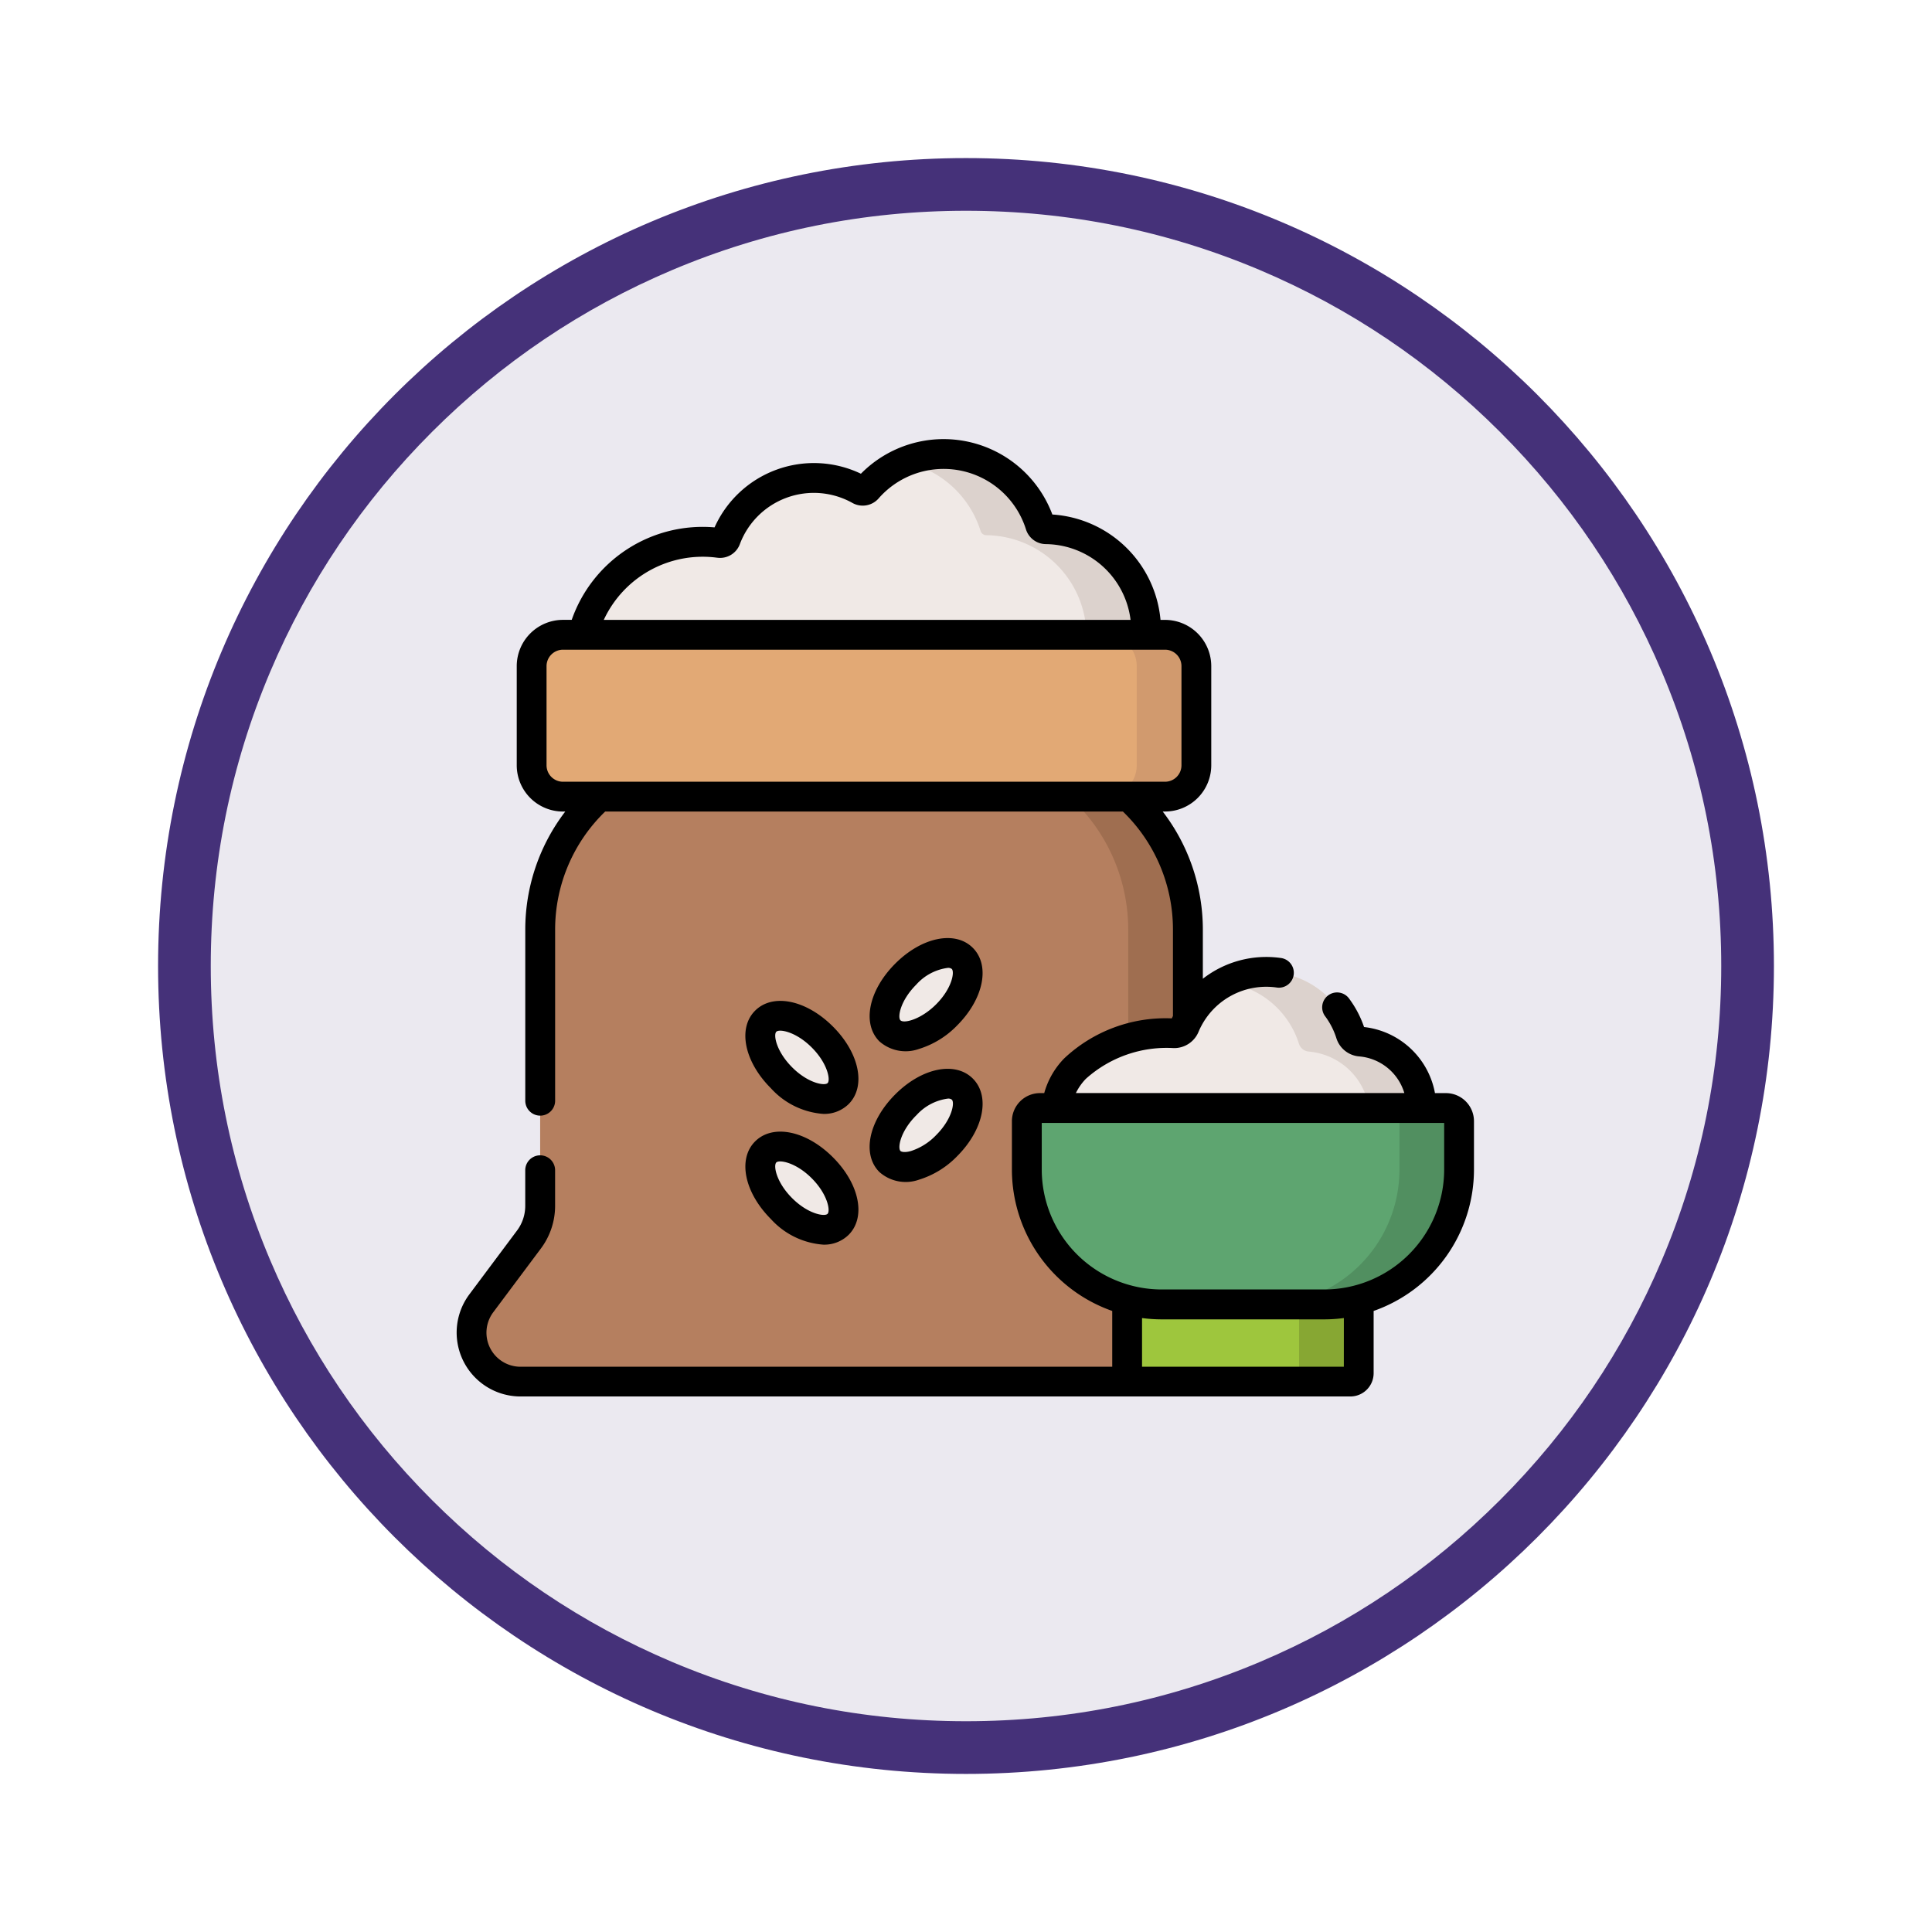 <svg xmlns="http://www.w3.org/2000/svg" xmlns:xlink="http://www.w3.org/1999/xlink" width="110" height="110" viewBox="0 0 110 110">
  <defs>
    <filter id="Trazado_982547" x="0" y="0" width="110" height="110" filterUnits="userSpaceOnUse">
      <feOffset dy="3" input="SourceAlpha"/>
      <feGaussianBlur stdDeviation="3" result="blur"/>
      <feFlood flood-opacity="0.161"/>
      <feComposite operator="in" in2="blur"/>
      <feComposite in="SourceGraphic"/>
    </filter>
  </defs>
  <g id="Grupo_1171223" data-name="Grupo 1171223" transform="translate(-692 -1490)">
    <g id="Grupo_1171021" data-name="Grupo 1171021" transform="translate(0.771 -676)">
      <g id="Grupo_1162553" data-name="Grupo 1162553" transform="translate(700.229 2172)">
        <g id="Grupo_1162412" data-name="Grupo 1162412" transform="translate(0 0)">
          <g id="Grupo_1158638" data-name="Grupo 1158638" transform="translate(0 0)">
            <g id="Grupo_1155734" data-name="Grupo 1155734">
              <g id="Grupo_1154704" data-name="Grupo 1154704">
                <g id="Grupo_1150790" data-name="Grupo 1150790" transform="translate(0 0)">
                  <g id="Grupo_1154214" data-name="Grupo 1154214" transform="translate(0)">
                    <g id="Grupo_1152583" data-name="Grupo 1152583">
                      <g id="Grupo_1146973" data-name="Grupo 1146973">
                        <g id="Grupo_1146954" data-name="Grupo 1146954">
                          <g transform="matrix(1, 0, 0, 1, -9, -6)" filter="url(#Trazado_982547)">
                            <g id="Trazado_982547-2" data-name="Trazado 982547" transform="translate(9 6)" fill="#ebe9f0">
                              <path d="M 46 90.5 C 39.992 90.5 34.164 89.324 28.679 87.003 C 23.38 84.762 18.621 81.553 14.534 77.466 C 10.446 73.379 7.238 68.62 4.996 63.321 C 2.676 57.836 1.5 52.008 1.5 46 C 1.5 39.992 2.676 34.164 4.996 28.679 C 7.238 23.38 10.446 18.621 14.534 14.534 C 18.621 10.446 23.38 7.238 28.679 4.996 C 34.164 2.676 39.992 1.5 46 1.5 C 52.008 1.5 57.836 2.676 63.321 4.996 C 68.62 7.238 73.379 10.446 77.466 14.534 C 81.554 18.621 84.762 23.38 87.004 28.679 C 89.324 34.164 90.5 39.992 90.5 46 C 90.5 52.008 89.324 57.836 87.004 63.321 C 84.762 68.62 81.554 73.379 77.466 77.466 C 73.379 81.553 68.62 84.762 63.321 87.003 C 57.836 89.324 52.008 90.5 46 90.5 Z" stroke="none"/>
                              <path d="M 46 3 C 40.194 3 34.563 4.137 29.263 6.378 C 24.143 8.544 19.544 11.644 15.594 15.594 C 11.644 19.544 8.544 24.143 6.378 29.263 C 4.137 34.563 3 40.194 3 46 C 3 51.806 4.137 57.437 6.378 62.737 C 8.544 67.857 11.644 72.455 15.594 76.405 C 19.544 80.355 24.143 83.456 29.263 85.622 C 34.563 87.863 40.194 89 46 89 C 51.806 89 57.437 87.863 62.737 85.622 C 67.857 83.456 72.456 80.355 76.406 76.405 C 80.356 72.455 83.456 67.857 85.622 62.737 C 87.864 57.437 89 51.806 89 46 C 89 40.194 87.864 34.563 85.622 29.263 C 83.456 24.143 80.356 19.544 76.406 15.594 C 72.456 11.644 67.857 8.544 62.737 6.378 C 57.437 4.137 51.806 3 46 3 M 46 0 C 71.405 0 92 20.595 92 46 C 92 71.405 71.405 92 46 92 C 20.595 92 7.62939453125e-06 71.405 7.62939453125e-06 46 C 7.62939453125e-06 20.595 20.595 0 46 0 Z" stroke="none" fill="#453179"/>
                            </g>
                          </g>
                        </g>
                      </g>
                    </g>
                  </g>
                </g>
              </g>
            </g>
          </g>
        </g>
      </g>
    </g>
    <g id="arroz" transform="translate(718 1499.917)">
      <g id="Grupo_1171221" data-name="Grupo 1171221" transform="translate(0.848 15.931)">
        <path id="Trazado_1016863" data-name="Trazado 1016863" d="M48.283,209.842V194.1a10.179,10.179,0,0,0-4.235-8.263l-.528-.379H16.169l-.528.379a10.179,10.179,0,0,0-4.235,8.263v15.747a3.171,3.171,0,0,1-.63,1.9l-2.722,3.643a2.788,2.788,0,0,0,2.234,4.457H49.4a2.788,2.788,0,0,0,2.234-4.457l-2.722-3.644A3.171,3.171,0,0,1,48.283,209.842Z" transform="translate(-7.5 -167.027)" fill="#b57f5f"/>
        <path id="Trazado_1016864" data-name="Trazado 1016864" d="M307.411,215.383l-2.722-3.644a3.171,3.171,0,0,1-.63-1.9V194.1a10.179,10.179,0,0,0-4.235-8.263l-.528-.379H295.9l.528.379a10.179,10.179,0,0,1,4.235,8.263v15.747a3.171,3.171,0,0,0,.63,1.9l2.722,3.644a2.788,2.788,0,0,1-2.234,4.457h3.394a2.788,2.788,0,0,0,2.234-4.457Z" transform="translate(-263.276 -167.027)" fill="#9f6e50"/>
        <path id="Trazado_1016865" data-name="Trazado 1016865" d="M93.349,34.739a5.836,5.836,0,0,0,.355-1.387,5.764,5.764,0,0,0-5.658-6.49.346.346,0,0,1-.326-.242,5.763,5.763,0,0,0-9.84-2.068.35.35,0,0,1-.436.075,5.349,5.349,0,0,0-7.621,2.792.35.35,0,0,1-.374.225,7.058,7.058,0,0,0-8,7.1h31.9Z" transform="translate(-55.344 -22.579)" fill="#f0e9e6"/>
        <path id="Trazado_1016866" data-name="Trazado 1016866" d="M234.965,27.125a5.807,5.807,0,0,0-1.658-.262.346.346,0,0,1-.326-.242,5.762,5.762,0,0,0-7.744-3.583l.119.025a5.759,5.759,0,0,1,4.231,3.9.347.347,0,0,0,.326.242,5.762,5.762,0,0,1,5.423,7.538h3.273a5.835,5.835,0,0,0,.355-1.387,5.777,5.777,0,0,0-4-6.228Z" transform="translate(-200.605 -22.58)" fill="#dcd2cd"/>
        <path id="Trazado_1016867" data-name="Trazado 1016867" d="M322.735,290.182a3.8,3.8,0,0,0-3.38-2.975.643.643,0,0,1-.564-.438,5.035,5.035,0,0,0-9.456-.427.639.639,0,0,1-.606.388,7.69,7.69,0,0,0-5.63,2.013c-1.941,2.043-1.076,4.767,1.932,6.085s13.436.336,15.163-.22A3.817,3.817,0,0,0,322.735,290.182Z" transform="translate(-268.739 -253.749)" fill="#f0e9e6"/>
        <path id="Trazado_1016868" data-name="Trazado 1016868" d="M397.582,290.184a3.8,3.8,0,0,0-3.38-2.975.643.643,0,0,1-.564-.438,5.034,5.034,0,0,0-7.181-2.935,5.042,5.042,0,0,1,4.24,3.5.643.643,0,0,0,.564.438,3.8,3.8,0,0,1,1.151,7.284,17.722,17.722,0,0,0,2.629-.449A3.817,3.817,0,0,0,397.582,290.184Z" transform="translate(-343.586 -253.75)" fill="#dcd2cd"/>
        <path id="Trazado_1016869" data-name="Trazado 1016869" d="M350.628,435.175H337.441v5.66a.476.476,0,0,0,.476.476h12.234a.476.476,0,0,0,.476-.477Z" transform="translate(-300.115 -388.499)" fill="#9ec63d"/>
        <path id="Trazado_1016870" data-name="Trazado 1016870" d="M420.269,435.175v5.66a.476.476,0,0,1-.476.477h3.394a.476.476,0,0,0,.477-.476v-5.66Z" transform="translate(-373.151 -388.499)" fill="#87a733"/>
        <path id="Trazado_1016871" data-name="Trazado 1016871" d="M303.881,362.919h-9.26a7.676,7.676,0,0,1-7.676-7.676V352.48a.746.746,0,0,1,.746-.746H310.81a.747.747,0,0,1,.747.747v2.763A7.676,7.676,0,0,1,303.881,362.919Z" transform="translate(-255.332 -314.497)" fill="#5ea570"/>
        <path id="Trazado_1016872" data-name="Trazado 1016872" d="M416.973,351.734h-3.394a.747.747,0,0,1,.746.747v2.763a7.676,7.676,0,0,1-7.676,7.676h3.394a7.676,7.676,0,0,0,7.676-7.676v-2.763A.747.747,0,0,0,416.973,351.734Z" transform="translate(-361.495 -314.497)" fill="#518f60"/>
        <path id="Trazado_1016873" data-name="Trazado 1016873" d="M73.8,113.575H39.523a1.784,1.784,0,0,0-1.784,1.784v5.646a1.784,1.784,0,0,0,1.784,1.784H73.8a1.784,1.784,0,0,0,1.784-1.784v-5.646A1.784,1.784,0,0,0,73.8,113.575Z" transform="translate(-34.318 -103.281)" fill="#e2a975"/>
        <path id="Trazado_1016874" data-name="Trazado 1016874" d="M329.911,113.575h-3.394a1.785,1.785,0,0,1,1.784,1.784v5.646a1.784,1.784,0,0,1-1.784,1.784h3.394a1.785,1.785,0,0,0,1.785-1.784v-5.646A1.784,1.784,0,0,0,329.911,113.575Z" transform="translate(-290.427 -103.281)" fill="#d19a6e"/>
        <g id="Grupo_1171220" data-name="Grupo 1171220" transform="translate(15.581 27.556)">
          <ellipse id="Elipse_11981" data-name="Elipse 11981" cx="1.645" cy="2.912" rx="1.645" ry="2.912" transform="translate(0 13.345) rotate(-45)" fill="#f0e9e6"/>
          <ellipse id="Elipse_11982" data-name="Elipse 11982" cx="2.912" cy="1.645" rx="2.912" ry="1.645" transform="translate(7.069 11.561) rotate(-45)" fill="#f0e9e6"/>
          <ellipse id="Elipse_11983" data-name="Elipse 11983" cx="1.645" cy="2.912" rx="1.645" ry="2.912" transform="translate(0.001 5.902) rotate(-45)" fill="#f0e9e6"/>
          <ellipse id="Elipse_11984" data-name="Elipse 11984" cx="2.912" cy="1.645" rx="2.912" ry="1.645" transform="translate(7.07 4.118) rotate(-45)" fill="#f0e9e6"/>
        </g>
      </g>
      <g id="Grupo_1171222" data-name="Grupo 1171222" transform="translate(0 15.083)">
        <path id="Trazado_1016875" data-name="Trazado 1016875" d="M56.327,52.32H55.7c-.009-.045-.016-.091-.026-.136a4.629,4.629,0,0,0-4.01-3.626,5.9,5.9,0,0,0-.832-1.593.848.848,0,1,0-1.368,1,4.207,4.207,0,0,1,.627,1.238,1.487,1.487,0,0,0,1.3,1.028,2.938,2.938,0,0,1,2.566,2.085h-18.7a3.161,3.161,0,0,1,.568-.81,6.879,6.879,0,0,1,5-1.749,1.5,1.5,0,0,0,1.409-.912c.044-.105.09-.209.143-.308l.016-.031a4.179,4.179,0,0,1,4.282-2.2.849.849,0,1,0,.235-1.681,5.874,5.874,0,0,0-4.425,1.184V43A11.047,11.047,0,0,0,40.2,36.288h.131a2.636,2.636,0,0,0,2.633-2.633V28.01a2.636,2.636,0,0,0-2.633-2.633h-.256a6.611,6.611,0,0,0-6.158-6,6.611,6.611,0,0,0-10.9-2.322,6.2,6.2,0,0,0-8.333,3.055,7.9,7.9,0,0,0-8.133,5.265H6.054A2.636,2.636,0,0,0,3.421,28.01v5.646a2.636,2.636,0,0,0,2.633,2.633h.13A11.046,11.046,0,0,0,3.907,43v9.753a.848.848,0,1,0,1.7,0V43a9.345,9.345,0,0,1,2.849-6.711H37.934A9.345,9.345,0,0,1,40.783,43v4.928c-.021.045-.043.089-.063.135h-.063a8.417,8.417,0,0,0-6.063,2.278,4.57,4.57,0,0,0-1.14,1.979h-.245a1.6,1.6,0,0,0-1.595,1.595v2.763a8.538,8.538,0,0,0,5.712,8.045V67.9H3.637a1.94,1.94,0,0,1-1.555-3.1l2.723-3.644a4.053,4.053,0,0,0,.8-2.4V56.712a.848.848,0,0,0-1.7,0v2.035a2.344,2.344,0,0,1-.461,1.389L.723,63.779a3.637,3.637,0,0,0,2.914,5.813H50.884a1.326,1.326,0,0,0,1.325-1.325V64.723a8.537,8.537,0,0,0,5.713-8.046V53.914A1.6,1.6,0,0,0,56.327,52.32ZM14.841,21.837a1.2,1.2,0,0,0,1.282-.77,4.5,4.5,0,0,1,6.41-2.349,1.2,1.2,0,0,0,1.49-.255,4.915,4.915,0,0,1,8.393,1.766,1.2,1.2,0,0,0,1.126.834,4.915,4.915,0,0,1,4.828,4.315H8.376a6.208,6.208,0,0,1,6.465-3.54ZM5.118,33.656V28.01a.937.937,0,0,1,.936-.936H40.332a.937.937,0,0,1,.936.936v5.646a.937.937,0,0,1-.936.936H6.054a.937.937,0,0,1-.936-.936ZM50.512,67.9H39.023V65.127a8.551,8.551,0,0,0,1.115.075H49.4a8.543,8.543,0,0,0,1.114-.075Zm5.713-11.218A6.835,6.835,0,0,1,49.4,63.5h-9.26a6.835,6.835,0,0,1-6.827-6.827V54.017H56.225v2.661Z" transform="translate(0 -15.083)"/>
        <path id="Trazado_1016876" data-name="Trazado 1016876" d="M146.787,368.607a4.455,4.455,0,0,0,2.983,1.454,1.98,1.98,0,0,0,1.439-.558c1.005-1.005.62-2.906-.9-4.422s-3.417-1.9-4.422-.9S145.271,367.091,146.787,368.607Zm.3-3.223c.172-.172,1.114-.012,2.023.9s1.068,1.851.9,2.023-1.115.012-2.023-.9S146.919,365.556,147.091,365.384Z" transform="translate(-128.892 -324.196)"/>
        <path id="Trazado_1016877" data-name="Trazado 1016877" d="M208.38,337.883a2.258,2.258,0,0,0,2.253.437,5.116,5.116,0,0,0,2.169-1.333c1.516-1.516,1.9-3.417.9-4.422s-2.906-.62-4.422.9S207.375,336.878,208.38,337.883Zm2.1-3.223a2.915,2.915,0,0,1,1.8-.957.329.329,0,0,1,.226.061c.172.172.012,1.114-.9,2.022a3.459,3.459,0,0,1-1.424.9c-.343.1-.545.051-.6,0C209.408,336.511,209.568,335.568,210.476,334.66Z" transform="translate(-184.311 -296.153)"/>
        <path id="Trazado_1016878" data-name="Trazado 1016878" d="M149.769,304.262a1.98,1.98,0,0,0,1.439-.558c1.005-1.005.62-2.906-.9-4.422s-3.417-1.9-4.422-.9-.62,2.906.9,4.422A4.456,4.456,0,0,0,149.769,304.262Zm-2.679-4.677c.172-.172,1.114-.012,2.023.9s1.068,1.851.9,2.022-1.115.012-2.023-.9S146.918,299.757,147.09,299.585Z" transform="translate(-128.891 -265.841)"/>
        <path id="Trazado_1016879" data-name="Trazado 1016879" d="M210.632,272.521a5.116,5.116,0,0,0,2.169-1.333c1.516-1.516,1.9-3.417.9-4.422s-2.906-.62-4.422.9-1.9,3.417-.9,4.422A2.258,2.258,0,0,0,210.632,272.521Zm-.157-3.659a2.915,2.915,0,0,1,1.8-.957.329.329,0,0,1,.226.061c.172.172.012,1.115-.9,2.023-.848.847-1.824,1.1-2.023.9C209.407,270.712,209.568,269.77,210.476,268.861Z" transform="translate(-184.311 -237.798)"/>
      </g>
    </g>
  </g>
</svg>
